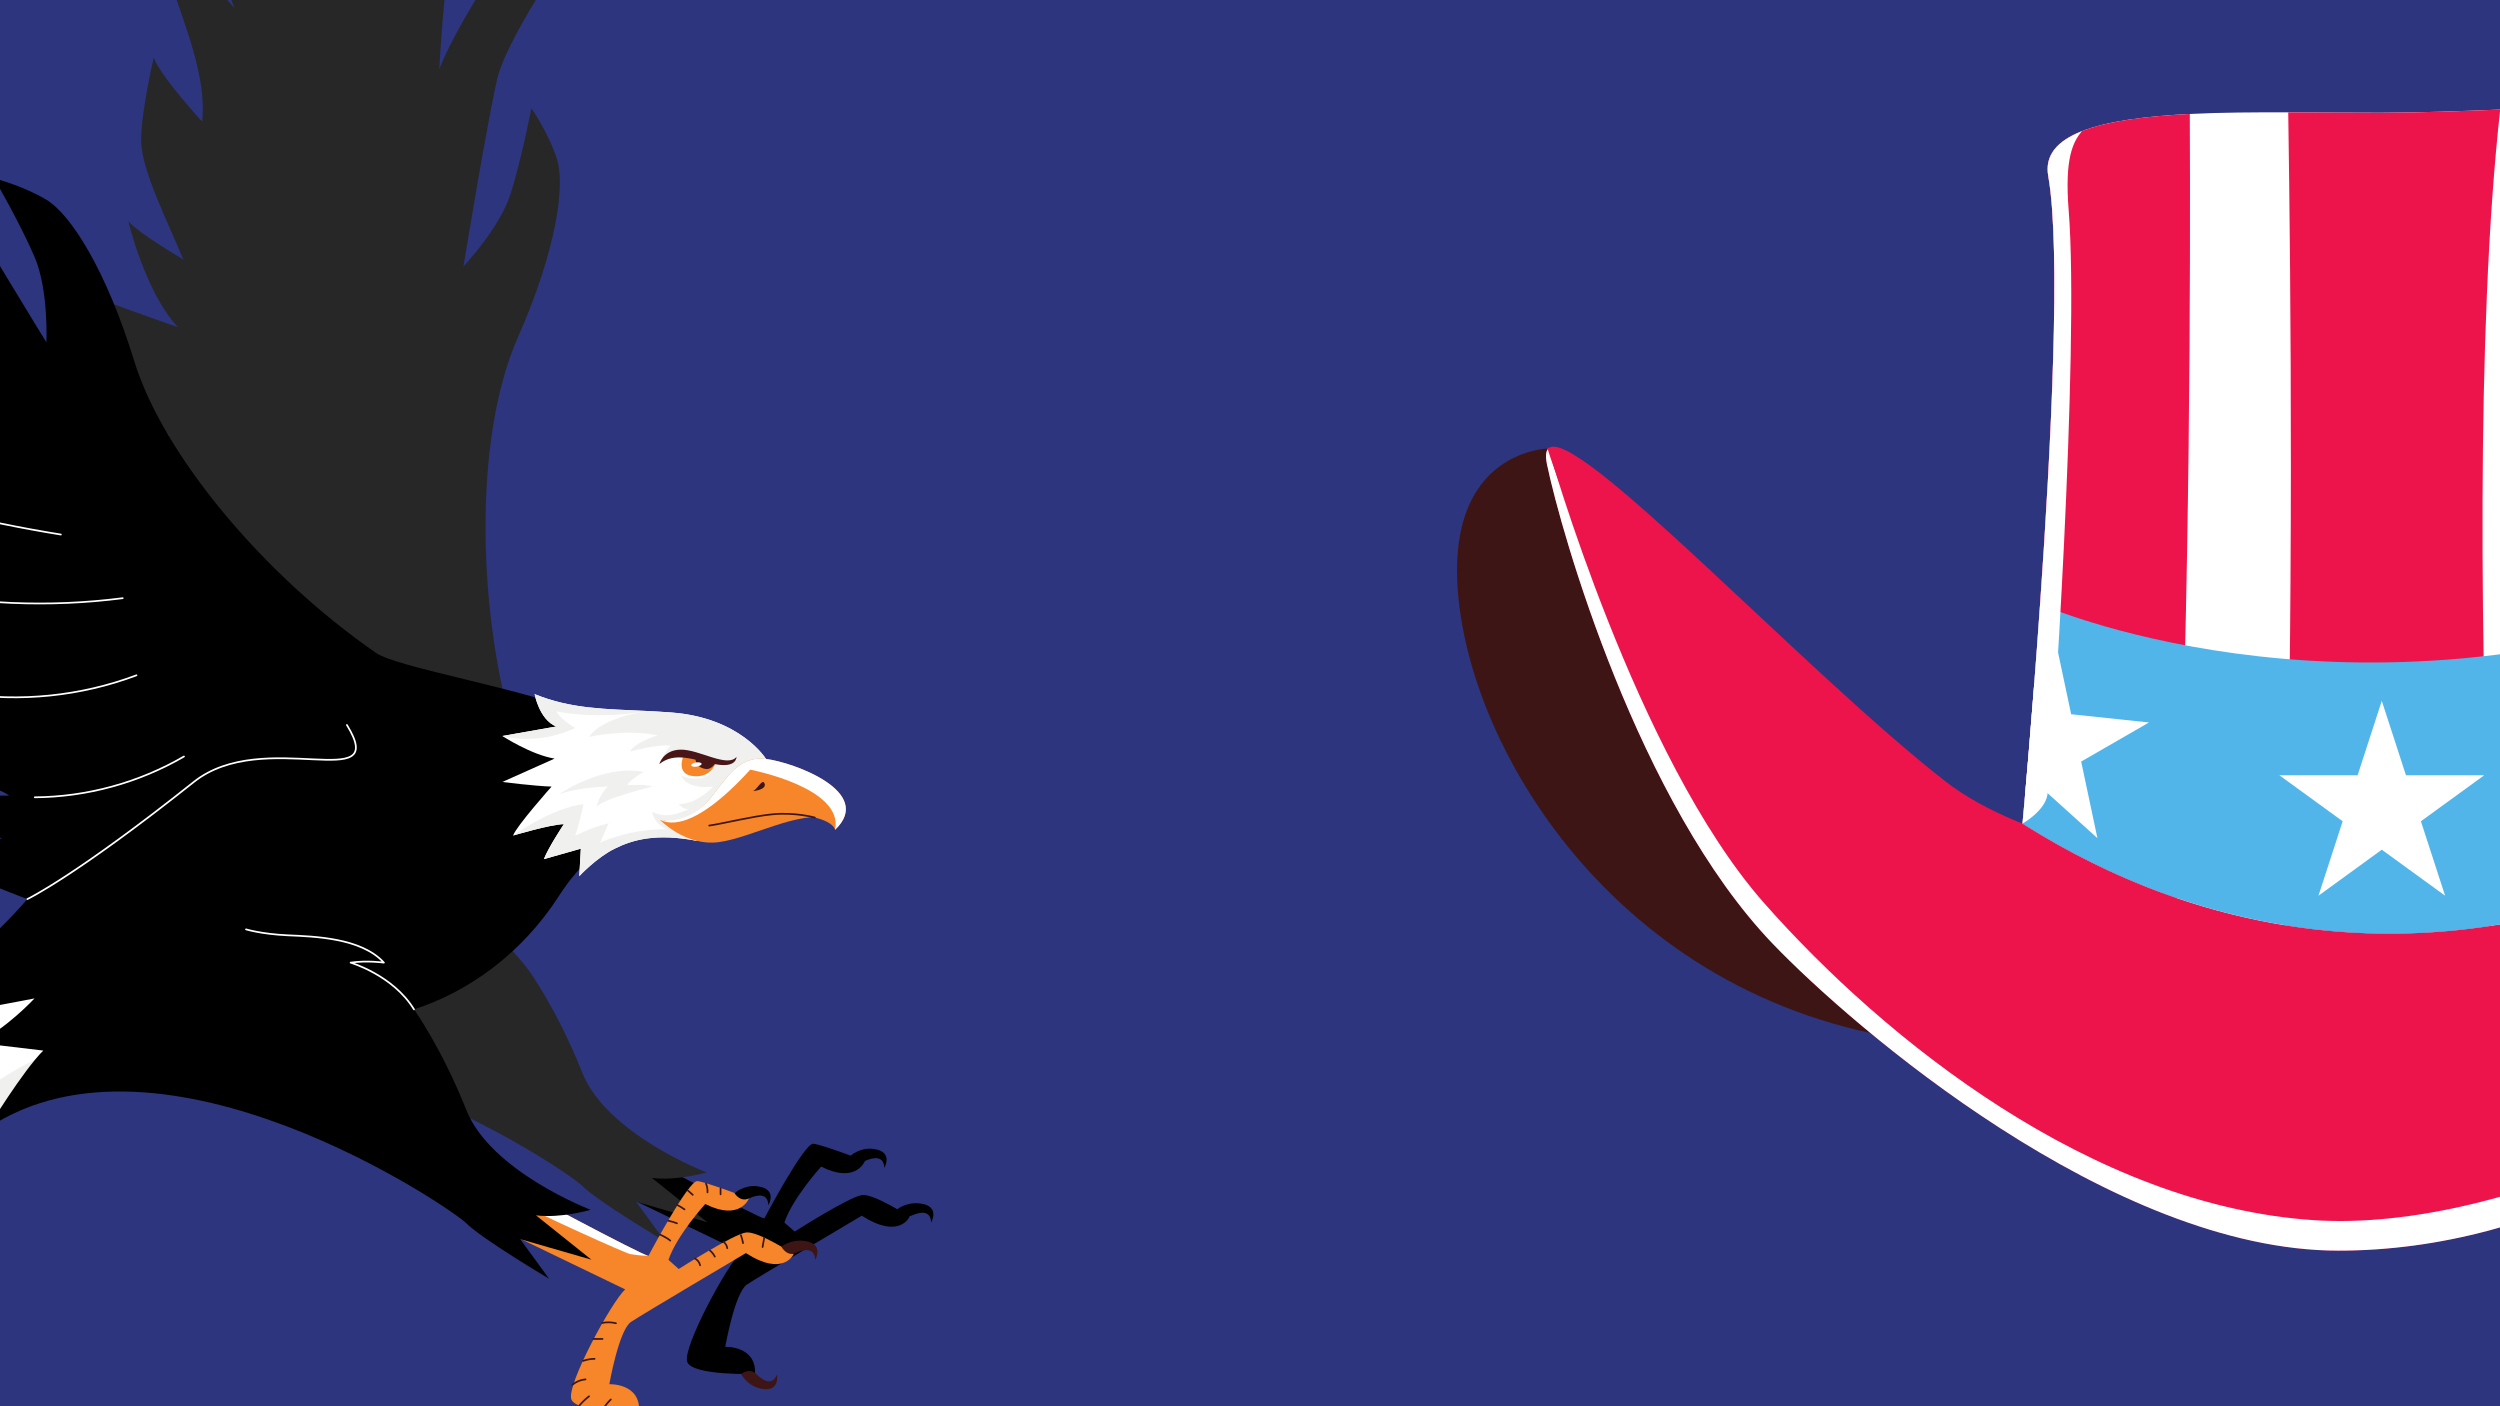 <svg width="1920" height="1080" viewBox="0 0 1920 1080" fill="none" xmlns="http://www.w3.org/2000/svg">
<rect x="0" y="0" width="1920" height="1080" fill="#333333" stroke="none"/>
<g clip-path="url(#clip0_163_435)">
<rect width="1920" height="1080" fill="#2C357D"/>
<path d="M95.581 763.033C95.581 763.033 78.489 780.08 57.842 800.546C32.353 825.783 1.51 856.235 -9.076 866.149C-28.226 884.097 -54.407 905.392 -54.407 905.392C-55.585 892.217 -26.428 844.719 -25.529 843.267C-92.128 888.827 -130.442 947.375 -130.442 947.375V910.881C-130.442 910.881 -175.473 963.801 -228.392 974.76C-281.335 985.716 -335.476 966.246 -335.476 966.246L-261.265 918.77C-336.906 940.41 -381.728 883.8 -382.905 882.3C-382.927 882.276 -382.927 882.276 -382.927 882.276H-275.868C-318.89 870.628 -417 825.088 -417 825.088C-325.741 832.378 -99.415 789.493 -99.415 789.493L48.433 713.74L95.581 763.033Z" fill="white"/>
<path d="M57.842 800.546C32.353 825.783 1.51 856.235 -9.077 866.149C-28.227 884.097 -54.408 905.392 -54.408 905.392C-55.586 892.217 -26.428 844.719 -25.529 843.267C-92.128 888.827 -130.443 947.375 -130.443 947.375V910.881C-130.443 910.881 -175.473 963.801 -228.393 974.76C-281.335 985.716 -335.476 966.246 -335.476 966.246L-261.265 918.77C-336.906 940.41 -381.728 883.8 -382.905 882.3C-381.453 883.221 -316.261 924.377 -230.838 882.277C-230.838 882.277 -229.615 903.198 -242.994 918.285C-242.994 918.285 -224.748 916.117 -213.789 907.097C-213.789 907.097 -217.873 932.842 -234.112 946.152C-207.7 931.713 -145.76 895.309 -109.152 853.071V889.564C-109.152 889.564 -29.931 832.608 -19.115 814.132V842.115C-19.115 842.115 16.412 814.688 57.842 800.546Z" fill="#F0F0EF"/>
<path d="M483.064 882.179C483.064 882.179 581.8 935.241 587.003 935.76C587.003 935.76 617.673 877.778 624.569 878.386C631.465 878.991 664.253 891.648 664.253 891.648C664.253 891.648 657.496 909.477 630.66 895.948C630.66 895.948 608.67 920.136 602.413 938.868L610.295 945.869C610.295 945.869 652.729 918.845 662.105 917.807C671.484 916.761 698.542 934.458 698.542 934.458C698.542 934.458 690.829 952.25 661.857 933.645C661.857 933.645 583.012 980.252 573.644 986.501C564.276 992.747 556.992 1034.38 556.992 1034.38C556.992 1034.38 580.931 1033.34 579.889 1055.19C579.889 1055.19 532.011 1056.68 527.85 1046.05C523.685 1035.42 558.757 970.915 569.167 961.546L459.592 908.612L483.064 882.179Z" fill="black"/>
<path d="M406.965 746.476C406.965 746.476 428.319 776.291 447.149 823.744C465.979 871.197 542.638 900.403 542.638 900.403C542.638 900.403 520.129 907.093 500.659 904.662L543.248 938.729L488.489 922.913L510.697 953.33C510.697 953.33 459.35 922.913 447.149 910.746C434.948 898.579 214.102 748.827 79.948 837.435C79.948 837.435 106.416 793.932 122.232 778.112L71.126 772.029C93.03 762.296 115.543 738.06 115.543 738.06C115.543 738.06 55.31 749.82 -10.401 760.776C-10.401 760.776 59.29 720.437 110.065 661.769C110.065 661.769 326.826 635.603 406.965 746.476Z" fill="#272727"/>
<path d="M653.176 887.671C653.176 887.671 657.341 894.836 664.252 891.648C671.159 888.457 678.868 887.661 679.135 896.964C679.135 896.964 686.648 884.331 670.629 882.344C660.264 881.058 653.176 887.671 653.176 887.671Z" fill="black"/>
<path d="M689.084 928.679C689.084 928.679 693.275 936.746 700.186 933.555C707.098 930.365 714.802 929.567 715.07 938.868C715.07 938.868 722.583 926.238 706.563 924.251C696.198 922.968 689.084 928.679 689.084 928.679Z" fill="black"/>
<path d="M569.167 1055.22C569.167 1055.22 575.574 1049.97 580.931 1055.38C586.285 1060.79 593.226 1064.23 596.733 1055.61C596.733 1055.61 599.348 1070.08 583.644 1066.33C573.486 1063.9 569.167 1055.22 569.167 1055.22Z" fill="#3E1515"/>
<path d="M609.528 963.176C609.528 963.176 601.8 980.964 572.85 962.37C572.85 962.37 494.001 1008.97 484.633 1015.22C475.246 1021.47 467.978 1063.08 467.978 1063.08C467.978 1063.08 491.902 1062.05 490.863 1083.92C490.863 1083.92 442.996 1085.4 438.82 1074.76C434.667 1064.15 469.731 999.624 480.137 990.259L370.559 937.34L387.191 918.634L394.042 910.903C394.042 910.903 492.778 963.962 497.989 964.493C497.989 964.493 528.647 906.498 535.547 907.096C542.443 907.721 575.224 920.366 575.224 920.366C575.224 920.366 568.467 938.195 541.635 924.678C541.635 924.678 519.652 948.853 513.399 967.582L521.266 974.597C521.266 974.597 563.715 947.558 573.079 946.523C582.466 945.482 609.528 963.176 609.528 963.176Z" fill="#F68629"/>
<path d="M497.989 964.492C497.989 964.492 491.492 964.492 483.96 963.119C480.085 962.408 416.834 933.856 387.191 918.634L394.042 910.902C394.042 910.902 492.778 963.962 497.989 964.492Z" fill="white"/>
<path d="M564.156 916.392C564.156 916.392 568.321 923.559 575.232 920.369C582.14 917.178 589.848 916.382 590.116 925.686C590.116 925.686 597.629 913.051 581.609 911.064C571.244 909.781 564.156 916.392 564.156 916.392Z" fill="black"/>
<path d="M600.062 957.4C600.062 957.4 604.253 965.467 611.164 962.277C618.075 959.086 625.784 958.292 626.047 967.592C626.047 967.592 633.56 954.959 617.545 952.973C607.176 951.69 600.062 957.4 600.062 957.4Z" fill="#3E1515"/>
<path d="M480.145 1083.94C480.145 1083.94 486.552 1078.69 491.909 1084.1C497.263 1089.51 504.204 1092.95 507.71 1084.33C507.71 1084.33 510.325 1098.8 494.625 1095.05C484.467 1092.62 480.145 1083.94 480.145 1083.94Z" fill="#3E1515"/>
<path d="M506.928 948.172C506.928 948.172 512.327 950.591 514.761 952.788" stroke="#3E1515" stroke-width="1.333" stroke-miterlimit="10" stroke-linecap="round" stroke-linejoin="round"/>
<path d="M513.264 937.52C515.532 937.991 517.76 938.661 519.911 939.515" stroke="#3E1515" stroke-width="1.333" stroke-miterlimit="10" stroke-linecap="round" stroke-linejoin="round"/>
<path d="M519.987 925.361C521.989 926.352 523.908 927.51 525.717 928.815" stroke="#3E1515" stroke-width="1.333" stroke-miterlimit="10" stroke-linecap="round" stroke-linejoin="round"/>
<path d="M528.177 914.185C529.46 915.34 530.743 916.491 532.026 917.646" stroke="#3E1515" stroke-width="1.333" stroke-miterlimit="10" stroke-linecap="round" stroke-linejoin="round"/>
<path d="M542.184 909.026C543.102 911.125 543.5 913.45 543.339 915.738" stroke="#3E1515" stroke-width="1.333" stroke-miterlimit="10" stroke-linecap="round" stroke-linejoin="round"/>
<path d="M553.396 912.695C553.396 914.219 553.396 915.738 553.396 917.258" stroke="#3E1515" stroke-width="1.333" stroke-miterlimit="10" stroke-linecap="round" stroke-linejoin="round"/>
<path d="M533.646 966.489C535.693 967.505 537.224 969.511 537.665 971.754" stroke="#3E1515" stroke-width="1.333" stroke-miterlimit="10" stroke-linecap="round" stroke-linejoin="round"/>
<path d="M545.234 960.388C546.811 961.652 548.097 963.277 548.974 965.095" stroke="#3E1515" stroke-width="1.333" stroke-miterlimit="10" stroke-linecap="round" stroke-linejoin="round"/>
<path d="M555.6 953.662C557.195 954.839 558.286 956.672 558.56 958.632" stroke="#3E1515" stroke-width="1.333" stroke-miterlimit="10" stroke-linecap="round" stroke-linejoin="round"/>
<path d="M568.993 948.563C569.731 950.546 570.287 952.603 570.652 954.691" stroke="#3E1515" stroke-width="1.333" stroke-miterlimit="10" stroke-linecap="round" stroke-linejoin="round"/>
<path d="M586.943 950.433C586.518 952.859 586.089 955.294 585.66 957.72" stroke="#3E1515" stroke-width="1.333" stroke-miterlimit="10" stroke-linecap="round" stroke-linejoin="round"/>
<path d="M462.768 1082.76C464.54 1079.86 466.669 1077.18 469.092 1074.79" stroke="#3E1515" stroke-width="1.333" stroke-miterlimit="10" stroke-linecap="round" stroke-linejoin="round"/>
<path d="M445.031 1079.34C447.236 1076.78 449.7 1074.44 452.383 1072.38" stroke="#3E1515" stroke-width="1.333" stroke-miterlimit="10" stroke-linecap="round" stroke-linejoin="round"/>
<path d="M439.57 1063.51C442.411 1061.14 445.985 1059.67 449.668 1059.35" stroke="#3E1515" stroke-width="1.333" stroke-miterlimit="10" stroke-linecap="round" stroke-linejoin="round"/>
<path d="M447.785 1045.18C450.626 1044.16 453.639 1043.61 456.66 1043.57" stroke="#3E1515" stroke-width="1.333" stroke-miterlimit="10" stroke-linecap="round" stroke-linejoin="round"/>
<path d="M455.746 1028.29C458.079 1028.29 460.411 1028.29 462.744 1028.29" stroke="#3E1515" stroke-width="1.333" stroke-miterlimit="10" stroke-linecap="round" stroke-linejoin="round"/>
<path d="M462.417 1016.02C465.923 1015.31 469.584 1015.39 473.053 1016.25" stroke="#3E1515" stroke-width="1.333" stroke-miterlimit="10" stroke-linecap="round" stroke-linejoin="round"/>
<path d="M292.778 -49.604C292.684 -49.386 292.608 -49.217 292.552 -49.085C292.612 -49.221 292.691 -49.401 292.778 -49.604ZM293.918 -52.23C293.726 -51.786 293.56 -51.403 293.406 -51.053C293.568 -51.421 293.737 -51.816 293.918 -52.23ZM292.428 -48.795C292.386 -48.705 292.386 -48.701 292.428 -48.795ZM294.948 -54.6C294.73 -54.104 294.531 -53.637 294.343 -53.212C294.546 -53.675 294.749 -54.141 294.948 -54.6ZM296.438 -58.035C296.367 -57.87 296.295 -57.708 296.228 -57.546C296.307 -57.731 296.378 -57.896 296.438 -58.035ZM488.263 -104.062C488.263 -104.062 460.438 -108.19 440.392 -98.998C420.343 -89.804 351.457 14.737 337.383 53.263C337.383 53.263 342.548 -55.793 358.831 -99.653C375.11 -143.509 417.601 -200.883 417.601 -200.883C417.601 -200.883 379.35 -192.983 362.608 -173.671C345.874 -154.367 306.393 -80.959 296.698 -58.633C296.698 -58.633 283.628 -210.74 314.625 -266C314.625 -266 277.289 -245.225 266.893 -227.663C256.502 -210.105 244.809 -101.877 243.888 -78.521C243.888 -78.521 221.585 -143.75 224.606 -179.777C224.606 -179.777 211.807 -177.053 206.675 -159.089C201.54 -141.128 208.203 -34.57 208.203 -34.57C208.203 -34.57 173.451 -86.436 168.395 -102.896C168.395 -102.896 157.819 -87.911 154.783 -76.049C151.747 -64.187 173.624 -11.406 180.058 6.25C180.058 6.25 144.392 -34.33 140.438 -47.422C140.438 -47.422 132.157 -30.447 131.879 -16.192C131.6 -1.937 160.005 51.675 155.219 93.417C155.219 93.417 122.947 58.195 118.079 44.312C118.079 44.312 108.139 86.423 108.414 108.402C108.684 130.377 128.267 169.094 140.769 199.256C140.769 199.256 107.025 179.662 98.564 169.914C98.564 169.914 111.525 224.628 136.713 251.299C136.713 251.299 74.264 229.767 60.84 222.962C60.84 222.962 57.62 232.25 56.329 250.456C56.329 250.456 96.799 301.054 130.265 334.899C130.265 334.899 57.955 317.999 44.87 316.37C44.87 316.37 53.94 353.278 51.179 387.115C51.179 387.115 100.919 424.478 106.295 448.928L63.545 411.863C63.545 411.863 72.559 448.834 80.483 470.343L51.988 441.916C51.988 441.916 40.614 458.172 45.52 478.274C47.695 487.19 64.832 518.123 64.832 518.123L390.949 550.61C364.587 447.8 367.319 328.018 397.398 259.888C427.477 191.754 434.286 142.1 427.669 121.871C421.055 101.641 408.09 83.157 408.09 83.157C408.09 83.157 400.543 122.51 392.082 148.992C383.617 175.471 355.934 204.617 355.934 204.617C355.934 204.617 373.297 98.214 381.886 60.441C390.479 22.664 468.918 -90.105 488.263 -104.062Z" fill="#272727"/>
<path d="M445.1 546.438L510.059 630.975C510.059 630.975 463.96 634.045 429.63 687.548C400.51 732.924 359.314 761.814 317.944 775.2C317.944 775.2 339.302 805.008 358.129 852.465C376.958 899.922 453.618 929.123 453.618 929.123C453.618 929.123 431.104 935.817 411.639 933.379L454.227 967.449L399.472 951.633L421.676 982.055C421.676 982.055 370.329 951.633 358.129 939.466C345.931 927.295 125.081 777.548 -9.072 866.151C-9.072 866.151 17.395 822.652 33.211 806.836L-17.895 800.753C4.009 791.016 26.522 766.78 26.522 766.78C26.522 766.78 -33.711 778.541 -99.418 789.493C-99.418 789.493 -29.731 749.158 21.044 690.49C21.044 690.49 -12.161 678.341 -19.648 673.029C-36.518 661.058 -38.579 641.321 -38.579 641.321L1.575 644.139C-18.5 633.071 -49.527 611.047 -49.527 611.047H7.053C-13.026 596.092 -75.081 600.445 -75.081 600.445C-95.159 573.067 -126.187 551.126 -126.187 551.126C-115.238 543.785 -49.527 509.188 -49.527 509.188C-96.984 505.535 -160.708 493.812 -160.708 493.812C-171.66 479.211 -175.31 470.083 -175.31 470.083C-160.708 466.434 -99.418 441.791 -99.418 441.791C-135.923 438.142 -181.552 405.287 -181.552 405.287C-168.776 407.115 -130.449 399.813 -130.449 399.813C-159.652 385.211 -199.804 368.786 -214.408 352.36C-229.009 335.934 -249.085 297.6 -249.085 297.6C-236.308 304.903 -188.854 310.381 -188.854 310.381C-212.581 275.7 -269.162 253.797 -278.288 242.849C-287.415 231.893 -292.277 213.643 -292.277 213.643C-280.713 220.945 -227.182 228.244 -227.182 228.244C-243.611 219.117 -294.715 193.564 -300.191 182.616C-305.667 171.664 -307.492 153.413 -307.492 153.413C-292.89 162.536 -232.658 178.966 -232.658 178.966C-232.658 178.966 -307.492 102.815 -315.38 85.877C-323.266 68.944 -315.38 58.5 -315.38 58.5C-294.063 87.702 -234.484 122.382 -234.484 122.382C-249.085 104.132 -311.141 14.696 -314.793 -5.379C-318.444 -25.458 -303.842 -65.612 -303.842 -65.612C-291.065 -3.558 -181.552 102.815 -181.552 102.815C-188.854 79.594 -207.106 -1.73 -207.106 -27.283C-207.106 -52.836 -183.378 -83.867 -183.378 -83.867C-183.378 -83.867 -177.903 -12.682 -161.475 31.122C-145.049 74.929 -77.515 160.712 -77.515 160.712C-92.12 122.382 -108.545 -1.73 -99.418 -21.809C-90.291 -41.888 -66.567 -56.993 -66.567 -56.993C-72.041 -33.773 -57.439 102.815 -39.185 136.983C-20.934 171.152 35.646 262.92 35.646 262.92C35.646 262.92 37.474 222.77 26.518 197.217C15.57 171.664 -4.509 136.983 -4.509 136.983C-4.509 136.983 17.395 142.457 35.646 153.413C53.9 164.361 81.278 206.34 103.178 277.525C125.081 348.706 201.477 441.001 288.742 501.415C304.558 512.367 392.169 526.968 445.1 546.438Z" fill="black"/>
<path d="M188.963 713.751C188.963 713.751 200.825 717.397 220.904 718.311C240.979 719.225 277.484 720.136 294.824 739.304C294.824 739.304 282.048 737.476 269.271 739.304C269.271 739.304 301.807 748.857 317.943 775.2" stroke="white" stroke-width="1.333" stroke-miterlimit="10" stroke-linecap="round" stroke-linejoin="round"/>
<path d="M21.044 690.49C21.044 690.49 57.842 672.905 148.809 600.561C202.586 557.789 300.081 611.54 266.424 556.78" stroke="white" stroke-width="1.333" stroke-miterlimit="10" stroke-linecap="round" stroke-linejoin="round"/>
<path d="M-137.485 364.302C-77.557 384.945 -15.849 400.43 46.724 410.532" stroke="white" stroke-width="1.333" stroke-miterlimit="10" stroke-linecap="round" stroke-linejoin="round"/>
<path d="M-75.518 452.194C-19.893 464.23 37.793 466.683 94.242 459.403" stroke="white" stroke-width="1.333" stroke-miterlimit="10" stroke-linecap="round" stroke-linejoin="round"/>
<path d="M-29.864 532.378C15.211 539.451 62.092 534.666 104.808 518.627" stroke="white" stroke-width="1.333" stroke-miterlimit="10" stroke-linecap="round" stroke-linejoin="round"/>
<path d="M26.711 612.337C66.752 612.036 106.666 601.118 141.282 580.99" stroke="white" stroke-width="1.333" stroke-miterlimit="10" stroke-linecap="round" stroke-linejoin="round"/>
<path d="M588.238 582.848L583.761 588.131L580.97 591.404L539.423 640.264L535.917 644.368L534.807 645.685C504.036 639.895 486.252 644.741 472.064 651.776C457.877 658.811 444.89 672.905 444.89 672.905L446.064 651.776L417.693 659.827C421.222 650.757 433.054 632.927 433.054 632.927C422.418 633.202 394.043 641.716 394.043 641.716C396.398 634.658 423.596 604.094 423.596 604.094C410.586 603.702 385.763 600.565 385.763 600.565L425.947 582.593C408.231 579.824 385.763 565.245 385.763 565.245L427.147 557.954C414.137 552.672 410.586 533.063 410.586 533.063C438.566 544.553 464.935 544.481 497.369 546.073C503.204 546.374 509.246 546.72 515.522 547.182C568.998 551.197 588.238 582.848 588.238 582.848Z" fill="white"/>
<path d="M588.237 582.848L583.76 588.131C573.7 579.316 565.626 581.298 565.626 581.298C561.751 589.376 541.22 584.459 528.44 580.17C515.682 575.881 506.386 586.746 506.386 586.746C507.447 581.441 515.062 572.604 515.062 572.604C504.727 571.381 484.034 577.171 484.034 577.171C485.855 571.035 505.024 564.688 505.024 564.688C480.088 559.666 452.409 565.915 452.409 565.915C462.443 550.617 497.368 546.073 497.368 546.073C503.203 546.374 509.245 546.72 515.521 547.183C568.997 551.197 588.237 582.848 588.237 582.848Z" fill="#F0F0EF"/>
<path d="M539.423 640.264L535.917 644.368L534.807 645.685C504.035 639.895 486.251 644.741 472.064 651.776C457.877 658.811 444.89 672.905 444.89 672.905L446.063 651.776L417.692 659.827C421.221 650.757 433.054 632.927 433.054 632.927C422.418 633.202 394.043 641.716 394.043 641.716C394.043 641.716 422.579 620.862 448.14 617.562C448.14 617.562 445.879 629.263 441.752 641.716C441.752 641.716 455.454 634.933 467.309 632.352L460.92 647.16C460.92 647.16 497.369 629.511 539.423 640.264Z" fill="#F0F0EF"/>
<path d="M500.919 623.402C500.919 623.402 500.919 630.851 511.416 636.792C516.814 639.85 535.915 644.369 535.915 644.369L539.422 640.264L580.968 591.404L588.236 582.849C588.236 582.849 556.882 558.409 549.327 586.901C544.576 604.809 523.139 595.667 523.139 595.667C523.139 595.667 526.397 606.521 547.616 604.098C547.616 604.098 536.359 617.209 521.303 617.567C521.303 617.567 524.038 621.272 528.756 621.427C528.756 621.427 512.935 630.396 500.919 623.402Z" fill="#F0F0EF"/>
<path d="M506.849 629.643C506.849 629.643 526.612 650.268 552.183 646.747C577.755 643.225 613.105 622.288 637.947 628.549C637.947 628.549 609.144 617.567 588.218 617.567C567.296 617.567 539.979 636.182 506.849 629.643Z" fill="#F68629"/>
<path d="M641.288 637.325C641.288 637.325 640.441 625.787 599.268 625.117C575.106 624.722 516.517 645.794 510.058 630.975C509.926 630.723 509.839 630.441 509.749 630.155C509.749 630.155 527.755 635.109 546.378 612.032C558.368 597.152 567.292 580.35 588.229 582.848C609.14 585.369 672.097 608.161 641.288 637.325Z" fill="#F68629"/>
<path d="M641.288 637.325C648.425 604.88 576.183 591.095 576.183 591.095C529.975 641.712 511.303 631.464 506.849 629.643C506.849 629.643 527.755 635.109 546.378 612.032C558.369 597.152 567.293 580.35 588.229 582.848C609.14 585.369 672.097 608.161 641.288 637.325Z" fill="white"/>
<path d="M625.788 627.879C625.788 627.879 610.829 623.646 592.981 625.403C577.669 626.912 555.179 632.544 544.689 634.045" stroke="#3E1515" stroke-width="1.333" stroke-miterlimit="10" stroke-linecap="round" stroke-linejoin="round"/>
<path d="M578.215 607.635C578.215 607.635 589.84 606.502 586.932 601.216C585.284 598.221 581.413 606.378 578.215 607.635Z" fill="#3E1515"/>
<path d="M525.038 580.174C525.038 580.174 518.526 594.429 532.1 596.024C547.062 597.781 550.083 584.771 550.083 584.771L525.038 580.174Z" fill="#F68629"/>
<path d="M506.394 586.754C506.394 586.754 509.23 575.926 522.771 575.719C536.95 575.508 558.576 589.842 565.637 581.298C565.637 581.298 565.946 590.268 548.895 586.814C531.845 583.36 518.557 577.28 506.394 586.754Z" fill="#491617"/>
<path d="M534.178 581.852C534.178 581.852 533.166 589.177 541.838 590.546C547.176 591.389 550.084 584.771 550.084 584.771L534.178 581.852Z" fill="#491617"/>
<path d="M538.82 586.577C538.688 585.685 536.796 585.234 534.595 585.561C532.394 585.888 530.716 586.874 530.844 587.758C530.975 588.646 532.868 589.097 535.073 588.77C537.273 588.443 538.951 587.461 538.82 586.577Z" fill="white"/>
<path d="M427.147 546.284C431.715 553.594 441.752 559.06 441.752 559.06C411.579 573.251 385.763 565.245 385.763 565.245L427.147 557.954C414.137 552.672 410.586 533.063 410.586 533.063C438.566 544.553 464.935 544.482 497.369 546.073C456.237 553.157 427.147 546.284 427.147 546.284Z" fill="#F0F0EF"/>
<path d="M429.434 609.963C429.434 609.963 463.083 586.607 494.227 592.83C494.227 592.83 482.82 599.455 481.909 602.984C481.909 602.984 497.116 602.134 500.92 604.098C500.92 604.098 462.744 613.364 458.181 619.749C458.181 619.749 459.55 611.539 466.732 604.098C466.732 604.098 445.209 604.365 429.434 609.963Z" fill="#F0F0EF"/>
<path d="M1189.17 344.448C1189.17 344.448 1100.57 345.542 1122.48 477.003C1144.39 608.47 1275.86 799.084 1525.63 803.474L1189.17 344.448Z" fill="#3E1515"/>
<path d="M2276.15 717.02C2189.25 797.329 2107.62 858.367 2028.25 899.238C2028.19 899.238 2028.19 899.238 2028.13 899.238C1949.44 939.777 1872.95 960.492 1795.85 960.492C1622.05 960.492 1423.17 789.133 1361.3 724.612C1258.34 617.22 1198.91 409.077 1188.06 356.522C1186.79 350.262 1187.23 346.333 1189.17 344.448C1209.11 324.898 1386.39 516.361 1494.17 600.159C1612.42 692.211 1963.61 696.089 2090.84 649.505C2090.89 649.448 2090.94 649.448 2090.94 649.448C2198.72 609.852 2485.17 300.973 2488.22 342.397C2491.71 389.146 2390.3 611.514 2276.15 717.02Z" fill="#ED144C"/>
<path d="M2276.16 717.021C2189.26 797.329 2107.62 858.368 2028.25 899.238C2028.19 899.238 2028.19 899.238 2028.14 899.238C1646.93 981.151 1524.2 758.891 1525.63 729.706C1527.07 700.521 1617.57 753.077 1787.1 753.077C1956.86 753.077 2086.84 652.665 2090.84 649.506C2090.9 649.448 2090.95 649.448 2090.95 649.448C2198.73 609.852 2485.18 300.973 2488.22 342.397C2491.71 389.146 2390.3 611.514 2276.16 717.021Z" fill="#ED144C"/>
<path d="M2090.94 649.448C2090.94 649.448 2052.9 673.934 1989.76 693.427C1967.27 700.349 1941.62 706.666 1913.33 710.984C1866.58 718.186 1812.81 720.014 1754.49 710.545C1727.84 706.17 1700.26 699.464 1672.01 689.829C1633.52 676.647 1593.7 658.04 1553.27 632.503C1553.27 632.503 1560.3 557.181 1566.78 463.971C1575.31 342.62 1582.96 190.811 1573.04 135.205C1570.16 118.972 1580.3 108.064 1598.85 100.753C1618.68 92.946 1648.14 89.233 1681.76 87.521C1705.52 86.355 1731.39 86.182 1757.36 86.297C1781.4 86.297 1805.54 86.636 1828.25 86.578C1859.44 86.521 1890.57 85.355 1920.14 84.139C1948.22 82.923 1974.86 81.649 1998.73 81.203C2048.25 80.21 2085.68 82.534 2098.92 95.767C2117.58 114.489 2088.95 296.368 2082.75 463.971C2080.2 532.148 2081.36 597.943 2090.94 649.448Z" fill="white"/>
<path d="M1672.01 689.828C1633.52 676.646 1593.7 658.039 1553.27 632.502C1553.27 632.502 1560.3 557.18 1566.78 463.97C1575.31 342.619 1582.96 190.81 1573.04 135.204C1567.12 101.637 1616.68 90.786 1681.76 87.52C1682.32 205.762 1681.98 454.048 1672.01 689.828Z" fill="#ED144C"/>
<path d="M1913.33 710.984C1866.58 718.186 1812.81 720.014 1754.49 710.545C1761.74 476.484 1759.36 217.729 1757.36 86.297C1781.4 86.297 1805.55 86.636 1828.25 86.578C1859.44 86.521 1890.57 85.355 1920.14 84.139C1901.31 254.009 1905.13 505.561 1913.33 710.984Z" fill="#ED144C"/>
<path d="M2090.94 649.448C2090.94 649.448 1837.84 812.23 1553.27 632.503C1553.27 632.503 1554.04 624.199 1555.32 609.686C1556.98 590.69 1559.53 561.059 1562.24 525.557C1563.74 506.503 1565.29 485.68 1566.78 463.971H1566.84C1566.84 463.971 1794.08 564.88 2082.75 463.971C2081.97 484.571 2081.53 504.841 2081.59 524.672V524.722C2081.64 553.856 2082.69 581.768 2085.19 607.527C2086.63 622.314 2088.51 636.323 2090.94 649.448Z" fill="#52B5E9"/>
<path d="M1829.21 538.249L1847.78 595.402H1907.88L1859.26 630.732L1877.83 687.893L1829.21 652.563L1780.59 687.893L1799.16 630.732L1750.54 595.402H1810.64L1829.21 538.249Z" fill="white"/>
<path d="M1598.35 584.875L1610.81 643.691L1566.18 603.425L1555.32 609.685C1556.98 590.689 1559.53 561.059 1562.24 525.556L1578.19 489.773L1590.65 548.538L1650.41 554.856L1598.35 584.875Z" fill="white"/>
<path d="M2276.15 717.02C2103.07 876.968 1950.71 960.492 1795.85 960.492C1622.05 960.492 1423.17 789.133 1361.3 724.612C1258.34 617.22 1198.91 409.077 1188.06 356.522C1186.79 350.262 1187.23 346.333 1189.17 344.448C1189.17 344.448 1256.34 581.876 1354.73 693.426C1447.49 798.595 1606.7 926.17 1777.63 937.121C1922.71 946.418 2139.4 849.114 2270.61 700.521C2401.76 551.864 2482.4 374.352 2488.22 342.397C2491.71 389.146 2390.3 611.514 2276.15 717.02Z" fill="white"/>
<path d="M1588.75 161.604C1597.19 267.025 1576.2 589.006 1572.38 610.657C1570.19 623.069 1553.27 632.502 1553.27 632.502C1553.27 632.502 1560.3 557.18 1566.78 463.971C1575.31 342.62 1582.96 190.811 1573.04 135.204C1570.16 118.971 1580.3 108.063 1598.85 100.752C1592.09 109.063 1585.52 121.324 1588.75 161.604Z" fill="white"/>
<path d="M1189.17 344.448C1189.17 344.448 1363.5 904.987 1803.9 910.83C2218.02 916.327 2488.22 342.397 2488.22 342.397" stroke="#ED144C" stroke-width="1.333" stroke-miterlimit="10" stroke-linecap="round" stroke-linejoin="round"/>
</g>
<defs>
<clipPath id="clip0_163_435">
<rect width="1920" height="1080" fill="white"/>
</clipPath>
</defs>
</svg>
